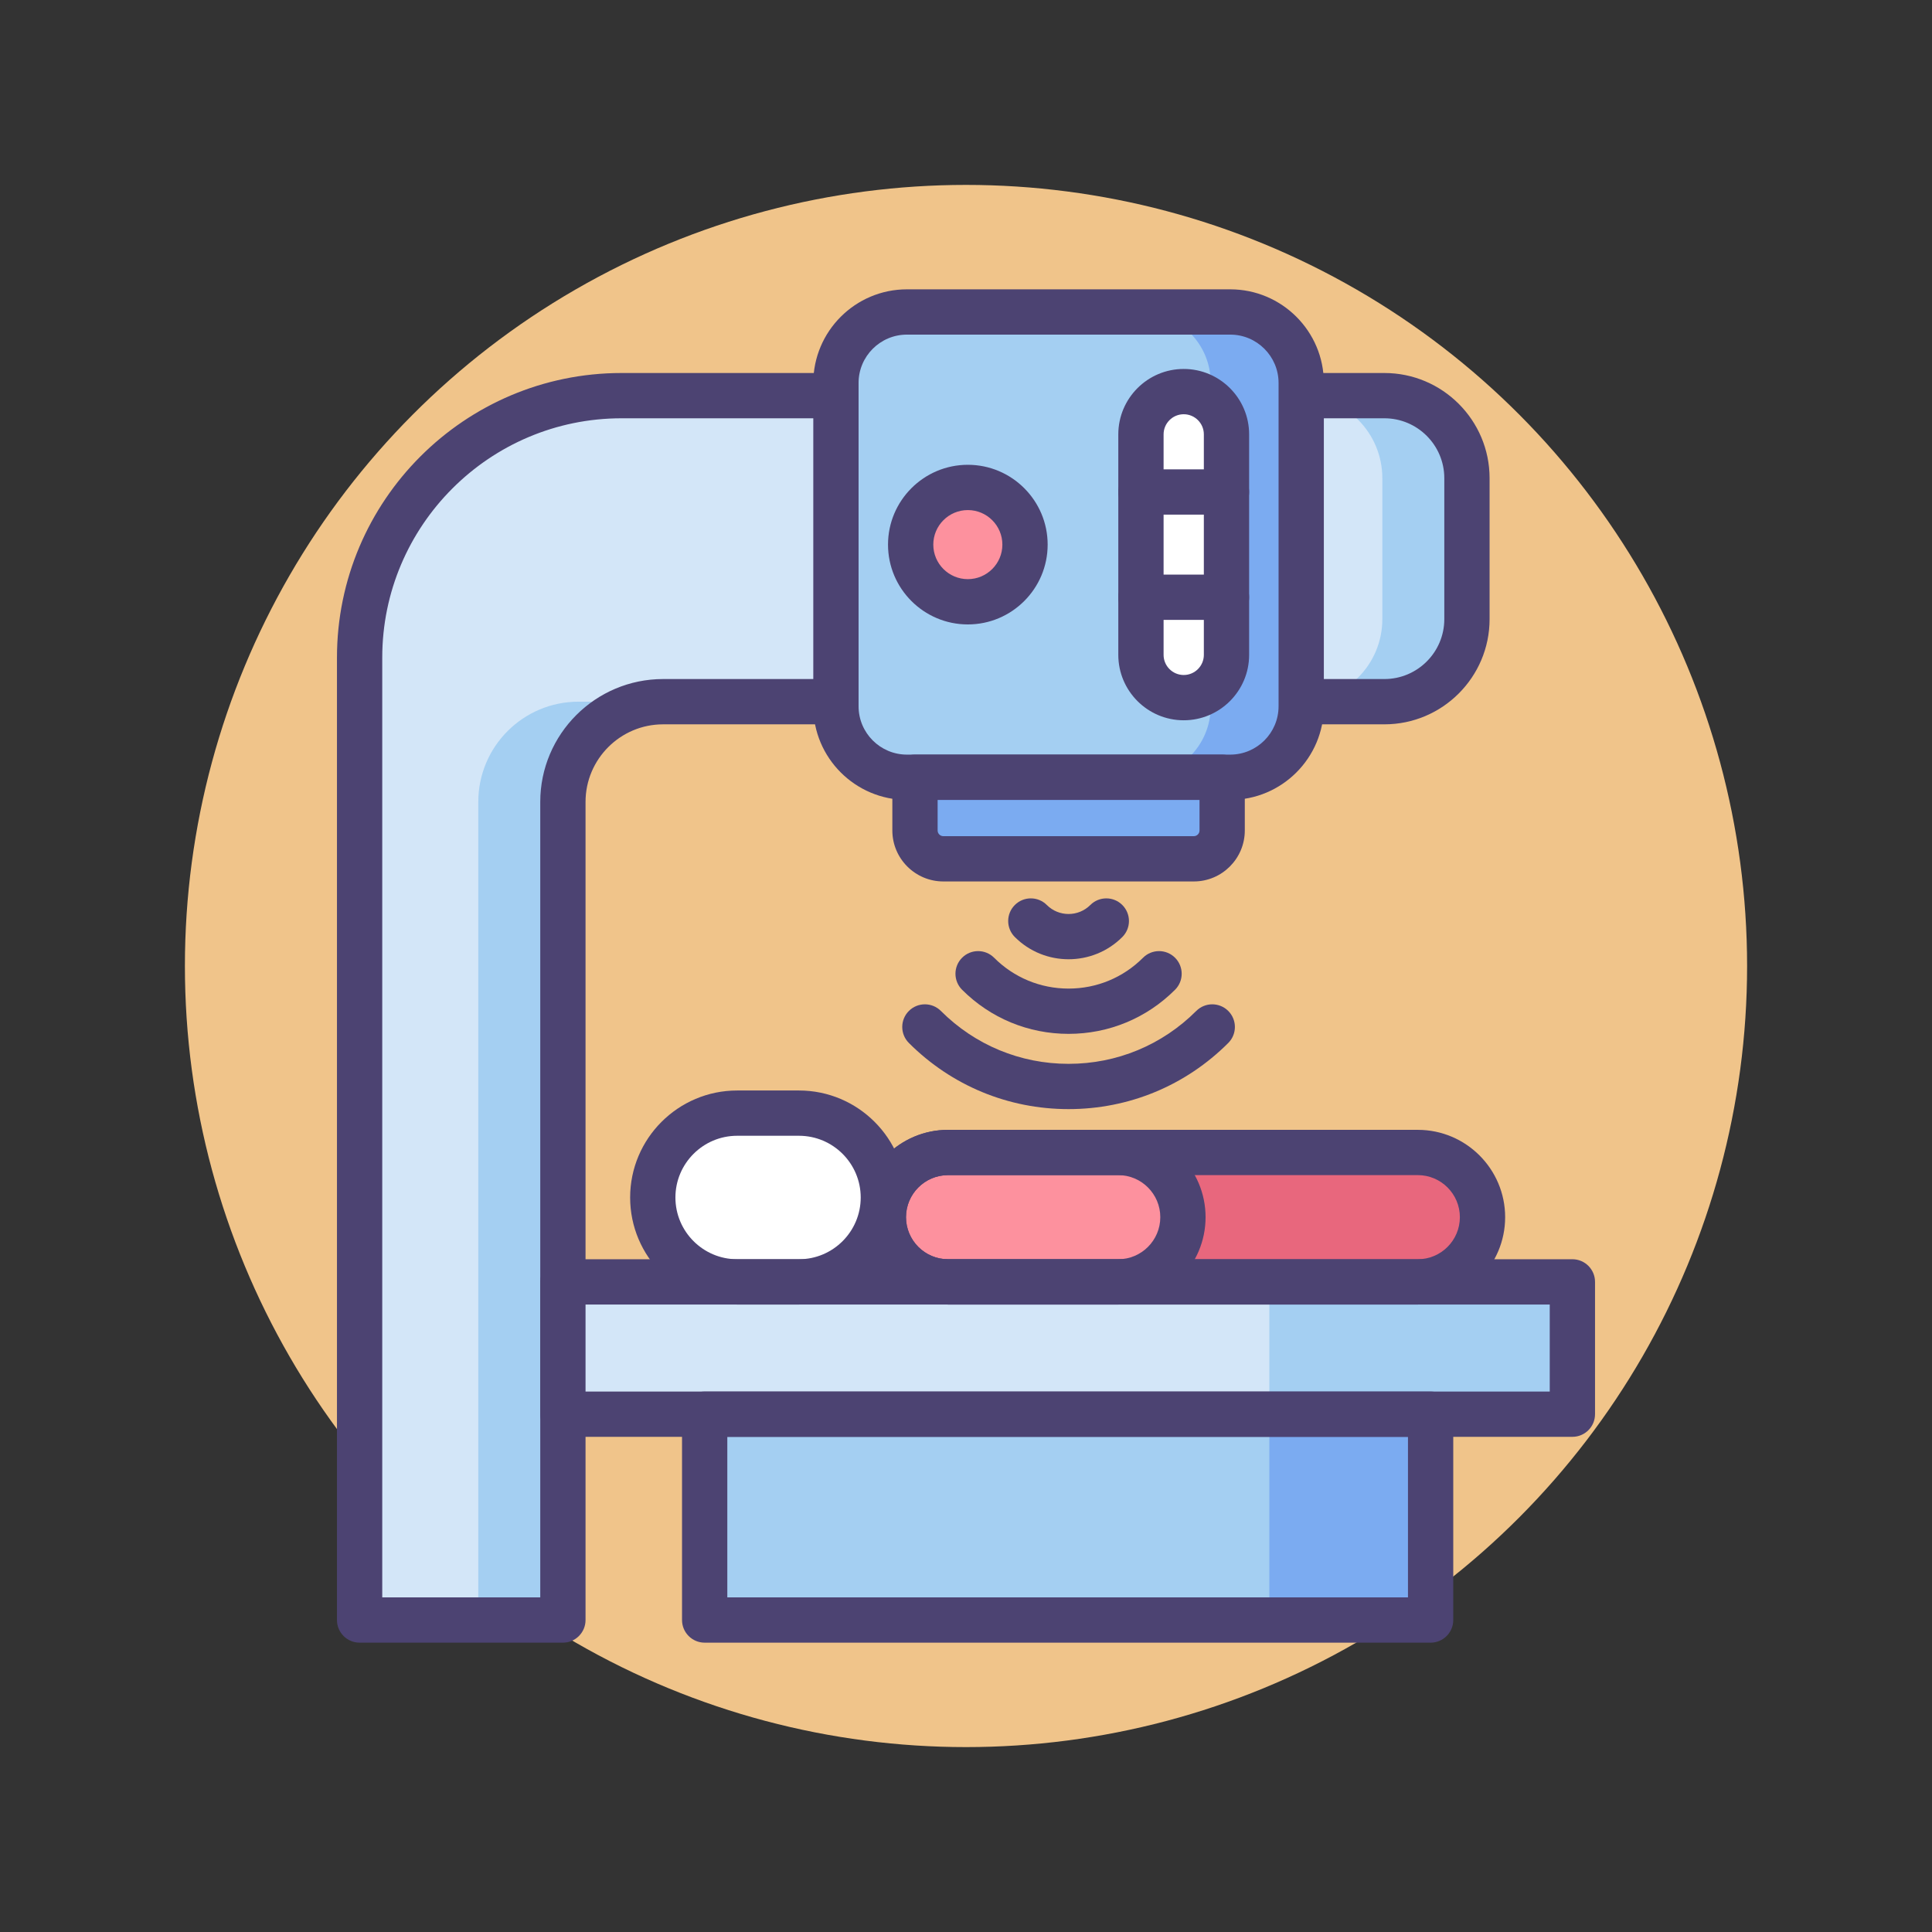 <?xml version="1.0" encoding="utf-8"?>
<!-- Generator: Adobe Illustrator 22.1.0, SVG Export Plug-In . SVG Version: 6.00 Build 0)  -->
<svg version="1.1" id="Icon_Set" xmlns="http://www.w3.org/2000/svg" xmlns:xlink="http://www.w3.org/1999/xlink" x="0px" y="0px"
	 viewBox="0 0 512 512" style="enable-background:new 0 0 512 512;" xml:space="preserve">
<rect x="0" y="0" width="512" height="512" fill="#333333" stroke="none"/>
<style type="text/css">
	.st0{fill:#F0C48A;}
	.st1{fill:#FD919E;}
	.st2{fill:#4C4372;}
	.st3{fill:#D3E6F8;}
	.st4{fill:#A4CFF2;}
	.st5{fill:#7BABF1;}
	.st6{fill:#FFFFFF;}
	.st7{fill:#E8677D;}
	.st8{fill:none;stroke:#4C4372;stroke-width:12;stroke-linecap:round;stroke-linejoin:round;stroke-miterlimit:10;}
</style>
<g id="Radiation_Theraphy">
	<g>
		<g>
			<circle class="st0" cx="256" cy="256.001" r="206.999"/>
		</g>
	</g>
	<g>
		<g>
			<path class="st3" d="M388.756,126.726c0-12.082-9.794-21.876-21.876-21.876H176.128h-11.412
				c-38.337,0-69.415,31.078-69.415,69.415v11.689v243.369h53.873V212.512c0-14.668,11.89-26.558,26.558-26.558H366.88
				c12.082,0,21.876-9.794,21.876-21.876V126.726z"/>
		</g>
		<g>
			<g>
				<path class="st4" d="M126.752,212.513v216.81h22.422v-216.81c0-14.668,11.89-26.559,26.558-26.559H153.31
					C138.642,185.954,126.752,197.845,126.752,212.513z"/>
			</g>
			<g>
				<path class="st4" d="M366.88,104.85h-22.422c12.082,0,21.876,9.794,21.876,21.876v37.352c0,12.081-9.794,21.875-21.876,21.875
					h22.422c12.082,0,21.876-9.794,21.876-21.875v-37.352C388.756,114.645,378.961,104.85,366.88,104.85z"/>
			</g>
		</g>
		<g>
			<path class="st2" d="M149.174,435.323H95.3c-3.313,0-6-2.687-6-6V174.265c0-41.583,33.831-75.414,75.415-75.414H366.88
				c15.371,0,27.876,12.505,27.876,27.876v37.353c0,15.37-12.505,27.875-27.876,27.875H175.732
				c-11.336,0-20.558,9.223-20.558,20.559v216.811C155.174,432.637,152.487,435.323,149.174,435.323z M101.3,423.323h41.874V212.513
				c0-17.953,14.605-32.559,32.558-32.559H366.88c8.754,0,15.876-7.121,15.876-15.875v-37.353c0-8.754-7.122-15.876-15.876-15.876
				H164.715c-34.967,0-63.415,28.447-63.415,63.414V423.323z"/>
		</g>
		<g>
			<path class="st4" d="M326.025,205.98h-85.684c-10.388,0-18.81-8.421-18.81-18.81v-85.684c0-10.388,8.421-18.81,18.81-18.81
				h85.684c10.388,0,18.81,8.421,18.81,18.81v85.684C344.834,197.559,336.413,205.98,326.025,205.98z"/>
		</g>
		<g>
			<rect x="186.746" y="374.774" class="st4" width="192.382" height="54.549"/>
		</g>
		<g>
			<rect x="336.39" y="374.774" class="st5" width="42.738" height="54.549"/>
		</g>
		<g>
			<rect x="149.174" y="339.711" class="st3" width="267.525" height="35.063"/>
		</g>
		<g>
			<rect x="336.39" y="339.711" class="st4" width="80.309" height="35.063"/>
		</g>
		<g>
			<path class="st7" d="M375.734,339.711H251.245c-9.47,0-17.146-7.677-17.146-17.146v0c0-9.47,7.677-17.146,17.146-17.146h124.489
				c9.47,0,17.146,7.677,17.146,17.146v0C392.88,332.035,385.204,339.711,375.734,339.711z"/>
		</g>
		<g>
			<path class="st1" d="M296.343,305.419h-45.099c-9.47,0-17.146,7.677-17.146,17.146v0c0,9.47,7.677,17.146,17.146,17.146h45.099
				c9.47,0,17.146-7.677,17.146-17.146v0C313.489,313.095,305.813,305.419,296.343,305.419z"/>
		</g>
		<g>
			<path class="st6" d="M211.739,339.711h-16.386c-12.349,0-22.36-10.011-22.36-22.36v0c0-12.349,10.011-22.36,22.36-22.36h16.386
				c12.349,0,22.36,10.011,22.36,22.36v0C234.099,329.7,224.088,339.711,211.739,339.711z"/>
		</g>
		<g>
			<path class="st5" d="M316.374,227.594h-66.382c-4.148,0-7.511-3.363-7.511-7.511V205.98h81.405v14.103
				C323.885,224.231,320.522,227.594,316.374,227.594z"/>
		</g>
		<g>
			<path class="st5" d="M326.025,82.677h-23.976c10.388,0,18.809,8.421,18.809,18.809v85.684c0,10.389-8.421,18.81-18.809,18.81
				h23.976c10.388,0,18.81-8.422,18.81-18.81v-85.684C344.834,91.098,336.413,82.677,326.025,82.677z"/>
		</g>
		<g>
			<circle class="st1" cx="256.486" cy="144.328" r="15.153"/>
		</g>
		<g>
			<path class="st2" d="M416.699,380.774H149.174c-3.313,0-6-2.687-6-6v-35.063c0-3.313,2.687-6,6-6h267.525c3.313,0,6,2.687,6,6
				v35.063C422.699,378.088,420.013,380.774,416.699,380.774z M155.174,368.774h255.525v-23.063H155.174V368.774z"/>
		</g>
		<g>
			<path class="st2" d="M211.739,345.711h-16.386c-15.638,0-28.36-12.722-28.36-28.359s12.722-28.36,28.36-28.36h16.386
				c15.638,0,28.36,12.723,28.36,28.36S227.376,345.711,211.739,345.711z M195.353,300.991c-9.021,0-16.36,7.339-16.36,16.36
				c0,9.021,7.339,16.359,16.36,16.359h16.386c9.021,0,16.36-7.339,16.36-16.359c0-9.021-7.339-16.36-16.36-16.36H195.353z"/>
		</g>
		<g>
			<path class="st2" d="M375.734,345.711h-124.49c-12.763,0-23.146-10.383-23.146-23.146s10.383-23.146,23.146-23.146h124.49
				c12.763,0,23.146,10.384,23.146,23.146S388.497,345.711,375.734,345.711z M251.245,311.419c-6.146,0-11.146,5-11.146,11.146
				c0,6.146,5,11.146,11.146,11.146h124.49c6.146,0,11.146-5,11.146-11.146c0-6.146-5-11.146-11.146-11.146H251.245z"/>
		</g>
		<g>
			<path class="st2" d="M296.344,345.711h-45.099c-12.763,0-23.146-10.383-23.146-23.146s10.383-23.146,23.146-23.146h45.099
				c12.763,0,23.146,10.384,23.146,23.146S309.106,345.711,296.344,345.711z M251.245,311.419c-6.146,0-11.146,5-11.146,11.146
				c0,6.146,5,11.146,11.146,11.146h45.099c6.146,0,11.146-5,11.146-11.146c0-6.146-5-11.146-11.146-11.146H251.245z"/>
		</g>
		<g>
			<path class="st2" d="M379.128,435.323H186.746c-3.313,0-6-2.687-6-6v-54.549c0-3.313,2.687-6,6-6h192.382c3.313,0,6,2.687,6,6
				v54.549C385.128,432.637,382.441,435.323,379.128,435.323z M192.746,423.323h180.382v-42.549H192.746V423.323z"/>
		</g>
		<g>
			<path class="st2" d="M316.374,233.594h-66.382c-7.45,0-13.511-6.061-13.511-13.511v-14.104c0-3.313,2.687-6,6-6h81.405
				c3.313,0,6,2.687,6,6v14.104C329.886,227.533,323.824,233.594,316.374,233.594z M248.48,211.979v8.104
				c0,0.833,0.678,1.511,1.511,1.511h66.382c0.834,0,1.512-0.678,1.512-1.511v-8.104H248.48z"/>
		</g>
		<g>
			<path class="st2" d="M326.025,211.979h-85.685c-13.68,0-24.81-11.13-24.81-24.81v-85.684c0-13.68,11.129-24.81,24.81-24.81
				h85.685c13.68,0,24.809,11.13,24.809,24.81v85.684C350.834,200.85,339.705,211.979,326.025,211.979z M240.341,88.677
				c-7.063,0-12.81,5.746-12.81,12.81v85.684c0,7.063,5.746,12.81,12.81,12.81h85.685c7.062,0,12.809-5.746,12.809-12.81v-85.684
				c0-7.063-5.746-12.81-12.809-12.81H240.341z"/>
		</g>
		<g>
			<path class="st2" d="M283.183,273.984c-10.659,0-20.682-4.151-28.219-11.689c-2.343-2.343-2.343-6.142,0-8.484
				c2.343-2.344,6.143-2.344,8.485,0c5.271,5.271,12.28,8.174,19.734,8.174c7.455,0,14.463-2.903,19.733-8.174
				c2.344-2.344,6.144-2.343,8.485-0.001c2.344,2.344,2.344,6.143,0.001,8.485C303.864,269.833,293.843,273.984,283.183,273.984z"/>
		</g>
		<g>
			<path class="st2" d="M283.183,254.213c-5.159,0-10.318-1.964-14.245-5.892c-2.344-2.343-2.344-6.142,0-8.484
				c2.342-2.344,6.143-2.344,8.484,0c3.178,3.176,8.344,3.176,11.521,0c2.342-2.344,6.143-2.344,8.484,0
				c2.344,2.343,2.344,6.142,0,8.484C293.501,252.249,288.342,254.213,283.183,254.213z"/>
		</g>
		<g>
			<path class="st2" d="M283.183,293.927c-15.986,0-31.016-6.226-42.321-17.53c-2.343-2.343-2.343-6.142,0-8.484
				c2.343-2.344,6.143-2.344,8.485,0c9.038,9.037,21.054,14.015,33.835,14.015c12.782,0,24.798-4.978,33.835-14.015
				c2.344-2.344,6.144-2.343,8.485-0.001c2.344,2.344,2.344,6.143,0.001,8.485C314.199,287.701,299.17,293.927,283.183,293.927z"/>
		</g>
		<g>
			<path class="st2" d="M256.486,165.481c-11.664,0-21.153-9.489-21.153-21.153s9.489-21.153,21.153-21.153
				s21.153,9.489,21.153,21.153S268.15,165.481,256.486,165.481z M256.486,135.175c-5.047,0-9.153,4.106-9.153,9.153
				s4.106,9.153,9.153,9.153c5.047,0,9.153-4.106,9.153-9.153S261.533,135.175,256.486,135.175z"/>
		</g>
		<g>
			<path class="st6" d="M313.698,184.882L313.698,184.882c-6.26,0-11.335-5.075-11.335-11.335v-58.434
				c0-6.26,5.075-11.335,11.335-11.335h0c6.26,0,11.335,5.075,11.335,11.335v58.434
				C325.032,179.807,319.958,184.882,313.698,184.882z"/>
		</g>
		<g>
			<path class="st2" d="M313.697,190.882c-9.558,0-17.334-7.776-17.334-17.335v-58.434c0-9.559,7.776-17.335,17.334-17.335
				c9.559,0,17.335,7.776,17.335,17.335v58.434C331.032,183.105,323.256,190.882,313.697,190.882z M313.697,109.778
				c-2.941,0-5.334,2.394-5.334,5.335v58.434c0,2.941,2.393,5.335,5.334,5.335s5.335-2.394,5.335-5.335v-58.434
				C319.032,112.172,316.639,109.778,313.697,109.778z"/>
		</g>
		<g>
			<g>
				<path class="st2" d="M325.032,136.386h-22.669c-3.313,0-6-2.687-6-6s2.687-6,6-6h22.669c3.313,0,6,2.687,6,6
					S328.346,136.386,325.032,136.386z"/>
			</g>
			<g>
				<path class="st2" d="M325.032,164.274h-22.669c-3.313,0-6-2.687-6-6s2.687-6,6-6h22.669c3.313,0,6,2.687,6,6
					S328.346,164.274,325.032,164.274z"/>
			</g>
		</g>
	</g>
</g>
</svg>
